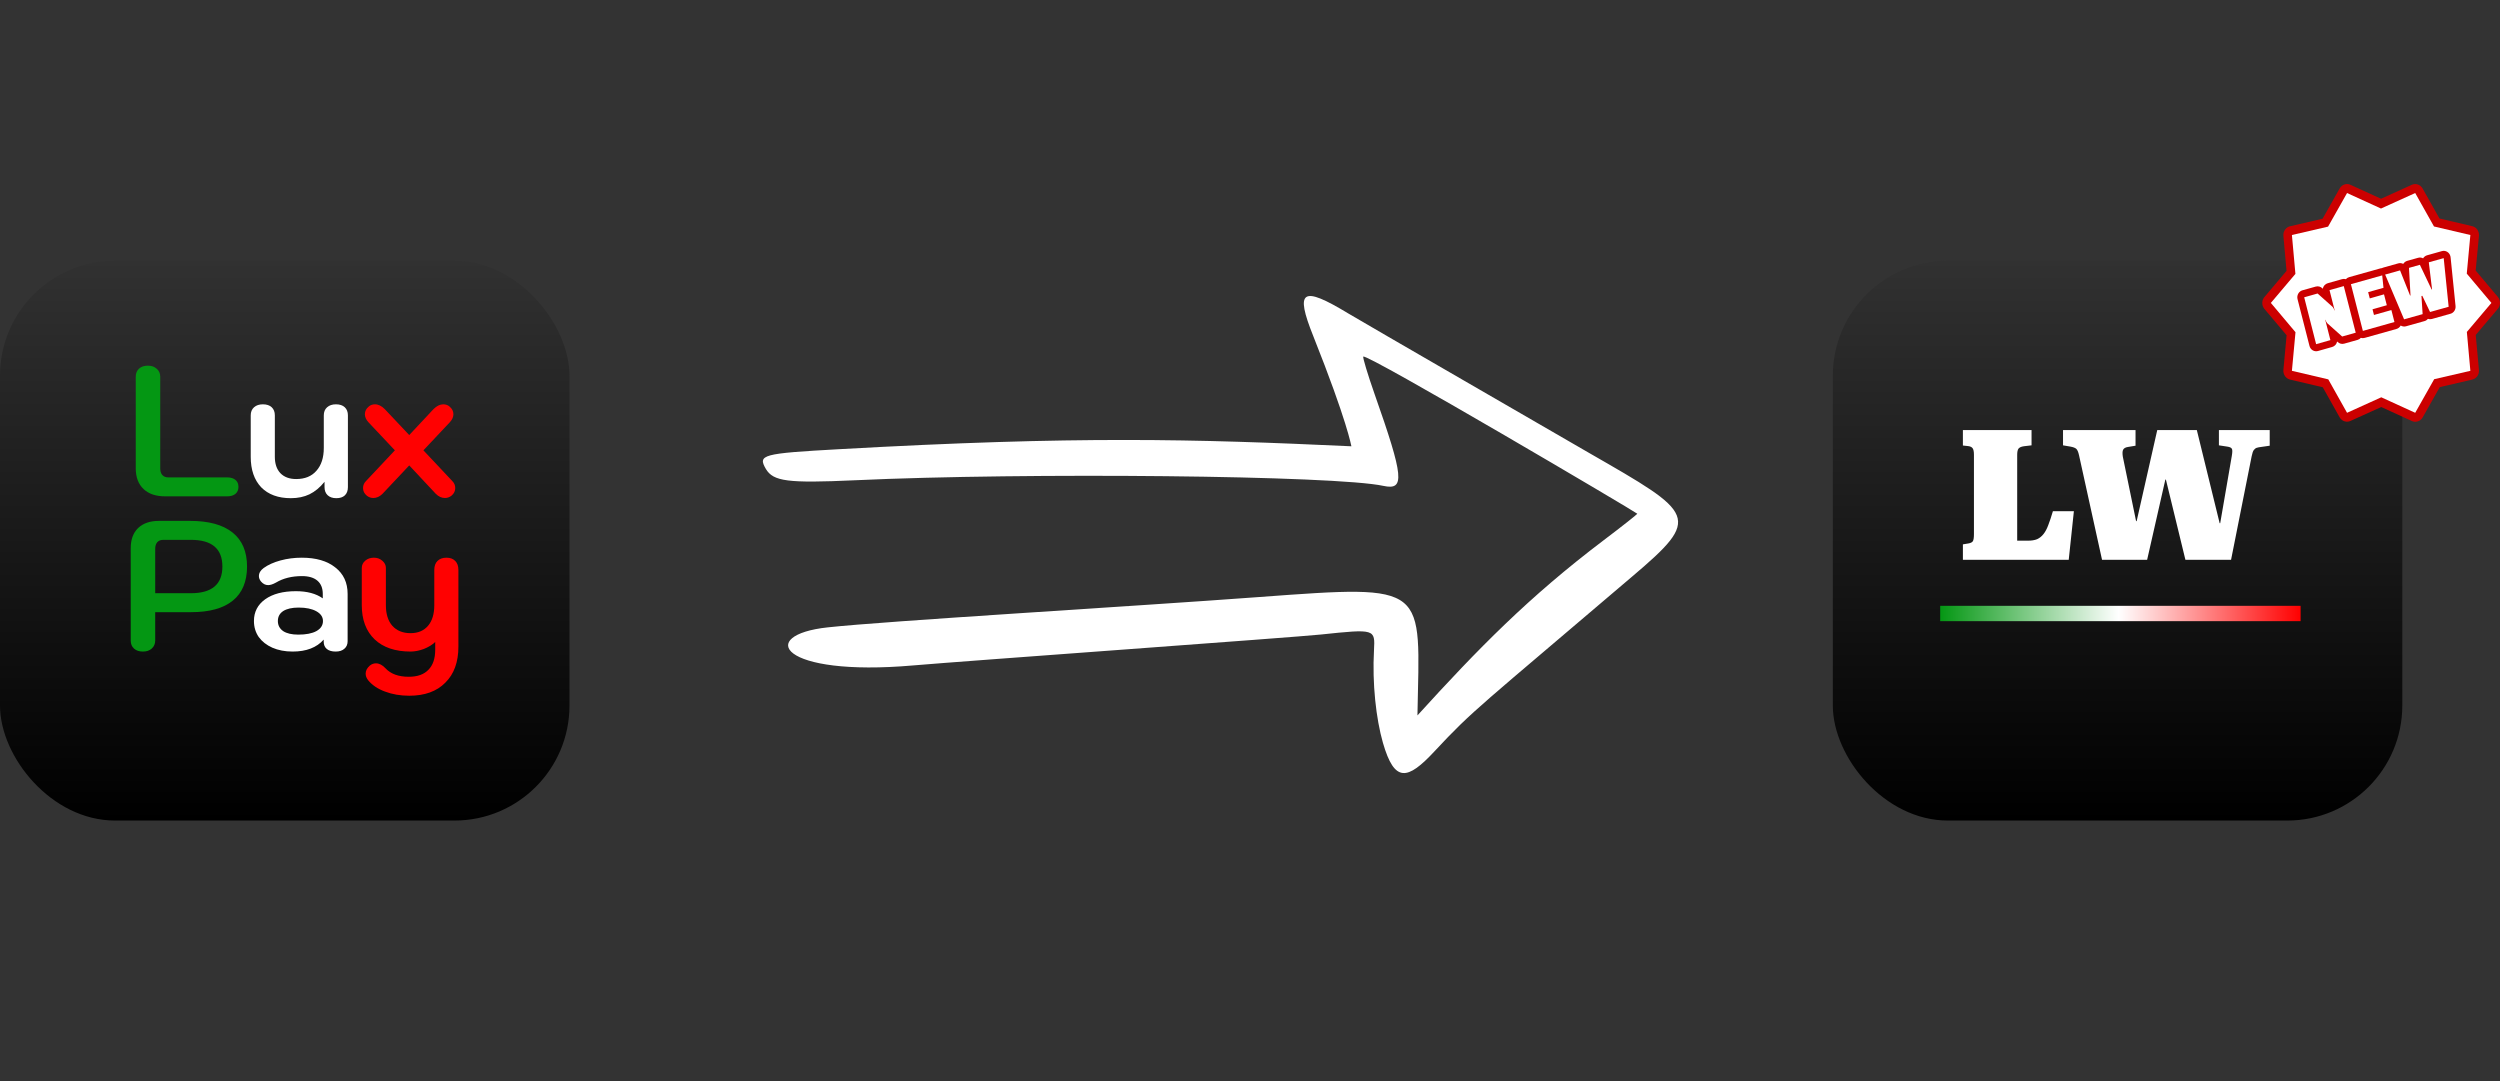 <svg width="326" height="141" viewBox="0 0 326 141" fill="none" xmlns="http://www.w3.org/2000/svg">
<rect x="0" y="0" width="326" height="141" fill="#333333" stroke="none"/>
<rect y="34" width="74.261" height="73" rx="15" fill="url(#paint0_linear_136_130)"/>
<path d="M21.543 64.723C20.327 64.723 19.383 64.403 18.711 63.763C18.039 63.123 17.703 62.227 17.703 61.075V49.123C17.703 48.675 17.847 48.323 18.135 48.067C18.423 47.811 18.807 47.683 19.287 47.683C19.767 47.683 20.151 47.819 20.439 48.091C20.743 48.347 20.895 48.691 20.895 49.123V61.075C20.895 61.443 20.983 61.731 21.159 61.939C21.351 62.147 21.607 62.251 21.927 62.251H29.607C30.087 62.251 30.455 62.363 30.711 62.587C30.967 62.795 31.095 63.099 31.095 63.499C31.095 63.883 30.959 64.187 30.687 64.411C30.431 64.619 30.071 64.723 29.607 64.723H21.543ZM18.631 84.963C18.151 84.963 17.767 84.835 17.479 84.579C17.191 84.323 17.047 83.971 17.047 83.523V71.475C17.047 70.355 17.367 69.483 18.007 68.859C18.663 68.235 19.567 67.923 20.719 67.923H24.775C27.207 67.923 29.055 68.427 30.319 69.435C31.583 70.443 32.215 71.923 32.215 73.875C32.215 75.827 31.599 77.307 30.367 78.315C29.135 79.323 27.319 79.827 24.919 79.827H20.239V83.523C20.239 83.955 20.087 84.307 19.783 84.579C19.495 84.835 19.111 84.963 18.631 84.963ZM24.895 77.355C27.631 77.355 28.999 76.195 28.999 73.875C28.999 71.555 27.631 70.395 24.895 70.395H21.271C20.951 70.395 20.695 70.499 20.503 70.707C20.327 70.915 20.239 71.203 20.239 71.571V77.355H24.895Z" fill="#049713"/>
<path d="M37.927 64.963C36.279 64.963 34.991 64.491 34.063 63.547C33.151 62.587 32.695 61.259 32.695 59.563V54.163C32.695 53.715 32.839 53.363 33.127 53.107C33.415 52.851 33.799 52.723 34.279 52.723C34.775 52.723 35.159 52.851 35.431 53.107C35.703 53.363 35.839 53.715 35.839 54.163V59.563C35.839 60.475 36.079 61.187 36.559 61.699C37.055 62.211 37.743 62.467 38.623 62.467C39.759 62.467 40.639 62.107 41.263 61.387C41.903 60.667 42.223 59.675 42.223 58.411V54.163C42.223 53.715 42.367 53.363 42.655 53.107C42.943 52.851 43.327 52.723 43.807 52.723C44.303 52.723 44.687 52.851 44.959 53.107C45.231 53.363 45.367 53.715 45.367 54.163V63.523C45.367 63.987 45.231 64.347 44.959 64.603C44.703 64.843 44.335 64.963 43.855 64.963C43.375 64.963 42.999 64.835 42.727 64.579C42.455 64.323 42.319 63.971 42.319 63.523V62.827C41.727 63.563 41.071 64.107 40.351 64.459C39.647 64.795 38.839 64.963 37.927 64.963ZM38.154 84.963C37.162 84.963 36.282 84.795 35.514 84.459C34.762 84.123 34.17 83.659 33.738 83.067C33.322 82.459 33.114 81.763 33.114 80.979C33.114 79.795 33.602 78.851 34.578 78.147C35.57 77.443 36.906 77.091 38.586 77.091C40.042 77.091 41.21 77.403 42.09 78.027V77.451C42.09 76.699 41.858 76.123 41.394 75.723C40.93 75.323 40.258 75.123 39.378 75.123C38.066 75.123 36.938 75.403 35.994 75.963C35.594 76.187 35.25 76.299 34.962 76.299C34.61 76.299 34.298 76.139 34.026 75.819C33.85 75.595 33.762 75.363 33.762 75.123C33.762 74.723 33.97 74.371 34.386 74.067C34.962 73.651 35.69 73.323 36.57 73.083C37.45 72.843 38.378 72.723 39.354 72.723C41.21 72.723 42.666 73.147 43.722 73.995C44.794 74.827 45.33 75.979 45.33 77.451V83.619C45.33 84.035 45.186 84.363 44.898 84.603C44.626 84.843 44.25 84.963 43.77 84.963C43.274 84.963 42.89 84.851 42.618 84.627C42.346 84.403 42.21 84.083 42.21 83.667V83.403C41.298 84.443 39.946 84.963 38.154 84.963ZM38.898 82.755C39.906 82.755 40.69 82.603 41.25 82.299C41.826 81.979 42.114 81.539 42.114 80.979C42.114 80.451 41.826 80.027 41.25 79.707C40.674 79.387 39.906 79.227 38.946 79.227C38.082 79.227 37.41 79.379 36.93 79.683C36.466 79.987 36.234 80.419 36.234 80.979C36.234 81.539 36.466 81.979 36.93 82.299C37.394 82.603 38.05 82.755 38.898 82.755Z" fill="white"/>
<path d="M58.98 62.731C59.236 62.987 59.364 63.291 59.364 63.643C59.364 64.027 59.204 64.355 58.884 64.627C58.628 64.835 58.34 64.939 58.02 64.939C57.588 64.939 57.188 64.755 56.82 64.387L53.364 60.691L49.884 64.387C49.516 64.755 49.116 64.939 48.684 64.939C48.364 64.939 48.076 64.835 47.82 64.627C47.5 64.355 47.34 64.027 47.34 63.643C47.34 63.291 47.468 62.987 47.724 62.731L51.492 58.723L48.036 55.051C47.732 54.715 47.58 54.371 47.58 54.019C47.58 53.635 47.74 53.307 48.06 53.035C48.284 52.827 48.564 52.723 48.9 52.723C49.332 52.723 49.756 52.931 50.172 53.347L53.364 56.731L56.532 53.347C56.948 52.931 57.372 52.723 57.804 52.723C58.14 52.723 58.42 52.827 58.644 53.035C58.964 53.307 59.124 53.635 59.124 54.019C59.124 54.371 58.972 54.715 58.668 55.051L55.212 58.723L58.98 62.731ZM53.368 90.723C52.2 90.723 51.136 90.539 50.176 90.171C49.232 89.819 48.504 89.323 47.992 88.683C47.784 88.411 47.68 88.131 47.68 87.843C47.68 87.459 47.864 87.107 48.232 86.787C48.472 86.595 48.736 86.499 49.024 86.499C49.456 86.499 49.872 86.715 50.272 87.147C50.96 87.883 51.968 88.251 53.296 88.251C54.432 88.251 55.288 87.947 55.864 87.339C56.456 86.747 56.752 85.875 56.752 84.723V83.715C56.368 84.083 55.872 84.387 55.264 84.627C54.656 84.851 54.08 84.963 53.536 84.963C51.536 84.963 49.976 84.435 48.856 83.379C47.736 82.307 47.176 80.819 47.176 78.915V74.067C47.176 73.683 47.328 73.363 47.632 73.107C47.936 72.851 48.312 72.723 48.76 72.723C49.192 72.723 49.56 72.859 49.864 73.131C50.168 73.387 50.32 73.699 50.32 74.067V78.915C50.32 80.067 50.6 80.963 51.16 81.603C51.736 82.243 52.528 82.563 53.536 82.563C54.512 82.563 55.272 82.243 55.816 81.603C56.36 80.963 56.632 80.067 56.632 78.915V74.331C56.632 73.819 56.768 73.427 57.04 73.155C57.328 72.867 57.72 72.723 58.216 72.723C58.712 72.723 59.096 72.867 59.368 73.155C59.64 73.427 59.776 73.819 59.776 74.331V84.315C59.776 86.331 59.208 87.899 58.072 89.019C56.952 90.155 55.384 90.723 53.368 90.723Z" fill="#FF0101"/>
<rect x="239" y="34" width="74.261" height="73" rx="15" fill="url(#paint1_linear_136_130)"/>
<rect x="253" y="79" width="47" height="2" fill="url(#paint2_linear_136_130)"/>
<path d="M255.962 73V70.984L256.682 70.864C256.97 70.816 257.162 70.72 257.258 70.576C257.354 70.432 257.402 70.112 257.402 69.616V59.296C257.402 58.896 257.346 58.616 257.234 58.456C257.122 58.296 256.922 58.2 256.634 58.168L255.962 58.096V56.08H264.914V58.072L263.906 58.192C263.57 58.24 263.338 58.344 263.21 58.504C263.098 58.664 263.042 58.936 263.042 59.32V70.504H264.458C264.922 70.504 265.314 70.44 265.634 70.312C265.954 70.168 266.234 69.944 266.474 69.64C266.714 69.336 266.922 68.944 267.098 68.464C267.29 67.968 267.49 67.368 267.698 66.664H270.434L269.762 73H255.962ZM274.106 73L271.106 59.368C271.01 58.936 270.89 58.656 270.746 58.528C270.602 58.4 270.354 58.304 270.002 58.24L269.018 58.072V56.08H278.474V58.12L277.466 58.288C277.146 58.336 276.938 58.464 276.842 58.672C276.762 58.864 276.754 59.16 276.818 59.56L278.546 67.96H278.618L281.306 56.08H286.466L289.442 68.224H289.514L291.026 59.464C291.106 59 291.114 58.696 291.05 58.552C290.986 58.392 290.786 58.288 290.45 58.24L289.346 58.072V56.08H295.97V58.12L294.818 58.288C294.642 58.304 294.474 58.336 294.314 58.384C294.17 58.416 294.034 58.512 293.906 58.672C293.794 58.816 293.698 59.088 293.618 59.488L290.93 73H284.978L282.434 62.536H282.362L279.986 73H274.106Z" fill="white"/>
<g clip-path="url(#clip0_136_130)">
<path fill-rule="evenodd" clip-rule="evenodd" d="M207.234 59.072C202.967 56.589 178.114 42.252 175.81 40.87C169.762 37.207 168.847 37.83 171.251 43.827C175.736 55.097 176.184 58.105 176.224 58.196C155.495 57.24 140.512 56.83 109.41 58.575C99.365 59.136 98.782 59.286 99.876 61.163C100.849 62.768 102.699 63.029 111.406 62.629C133.956 61.585 174.233 62.006 180.404 63.361C183.231 63.968 183.062 62.223 179.248 51.392C178.338 48.805 177.685 46.603 177.769 46.501C178.164 46.022 213.492 66.867 213.504 66.991C213.51 67.054 211.523 68.63 209.089 70.469C199.327 77.861 192.77 84.566 184.835 93.291C185.143 76.273 186.52 76.203 164.28 77.847C147.35 79.104 115.63 80.971 107.941 81.808C98.63 82.801 101.615 88.302 119.116 86.769C125.543 86.212 168.783 83.107 172.24 82.742C179.34 81.993 179.312 82.027 179.169 84.778C178.926 89.111 179.434 93.718 180.336 96.871C181.845 102.074 183.516 101.787 187.078 97.951C192.123 92.524 192.965 92.129 212.846 75.171C221.977 67.432 221.057 67.017 207.234 59.072Z" fill="white"/>
</g>
<g clip-path="url(#clip1_136_130)">
<path d="M310.487 25.919L314.501 24.098C314.751 23.985 315.032 23.973 315.291 24.061C315.55 24.151 315.769 24.336 315.906 24.582L318.109 28.493L322.375 29.492C322.644 29.552 322.883 29.714 323.046 29.948C323.209 30.181 323.283 30.469 323.255 30.756L322.826 35.283L325.72 38.719C325.91 38.945 326.01 39.24 325.999 39.541C325.987 39.842 325.866 40.127 325.66 40.337L322.834 43.678L323.255 48.247C323.282 48.538 323.203 48.829 323.035 49.062C322.867 49.295 322.621 49.453 322.347 49.505L318.147 50.478L315.917 54.424C315.773 54.678 315.544 54.866 315.274 54.951C315.004 55.036 314.714 55.011 314.461 54.881L310.513 53.074L306.499 54.892C306.25 55.006 305.969 55.022 305.71 54.935C305.451 54.849 305.231 54.666 305.091 54.422L302.889 50.499L298.625 49.498C298.36 49.436 298.125 49.275 297.964 49.045C297.804 48.815 297.73 48.531 297.755 48.247L298.174 43.717L295.28 40.281C295.089 40.055 294.989 39.761 295.001 39.46C295.012 39.158 295.134 38.873 295.341 38.664L298.164 35.32L297.755 30.756C297.728 30.465 297.807 30.174 297.975 29.94C298.143 29.707 298.389 29.548 298.663 29.495L302.864 28.523L305.091 24.576C305.234 24.321 305.464 24.133 305.735 24.048C306.005 23.964 306.297 23.99 306.549 24.122L310.487 25.919Z" fill="#CC0000"/>
<path fill-rule="evenodd" clip-rule="evenodd" d="M310.482 27.193L314.943 25.171L317.392 29.532L322.135 30.645L321.668 35.68L324.88 39.501L321.678 43.286L322.135 48.355L317.417 49.447L314.943 53.829L310.518 51.807L306.055 53.829L303.608 49.468L298.865 48.355L299.332 43.321L296.12 39.501L299.322 35.714L298.865 30.645L303.58 29.553L306.055 25.171L310.482 27.193Z" fill="white"/>
<path d="M304.821 44.584L304.763 44.531C304.729 44.701 304.65 44.858 304.535 44.984C304.421 45.11 304.275 45.2 304.115 45.245L302.256 45.773C302.026 45.837 301.781 45.803 301.574 45.678C301.368 45.553 301.218 45.348 301.156 45.107L299.599 39.01C299.569 38.89 299.561 38.766 299.576 38.643C299.592 38.521 299.63 38.403 299.689 38.295C299.748 38.188 299.827 38.095 299.92 38.02C300.014 37.944 300.121 37.889 300.235 37.857L301.983 37.368C302.137 37.325 302.298 37.325 302.452 37.369C302.605 37.412 302.745 37.498 302.856 37.617L302.889 37.646C302.923 37.476 303.002 37.319 303.116 37.193C303.231 37.067 303.377 36.977 303.537 36.932L305.397 36.404C305.561 36.354 305.736 36.354 305.901 36.404C306.019 36.275 306.168 36.184 306.332 36.139L310.424 34.992C310.487 34.974 310.551 34.963 310.616 34.961L310.667 34.934C310.712 34.913 310.76 34.897 310.808 34.884L312.74 34.342C312.955 34.281 313.184 34.306 313.381 34.413C313.502 34.217 313.688 34.075 313.903 34.014L315.326 33.615C315.542 33.554 315.771 33.579 315.97 33.687C316.091 33.492 316.276 33.351 316.489 33.29L318.432 32.743C318.546 32.711 318.665 32.703 318.782 32.719C318.899 32.735 319.011 32.776 319.113 32.837C319.216 32.899 319.305 32.981 319.377 33.08C319.449 33.178 319.501 33.29 319.532 33.409C319.548 33.469 319.558 33.532 319.562 33.594L320.203 39.9C320.227 40.125 320.173 40.352 320.051 40.538C319.929 40.725 319.746 40.859 319.537 40.915L317.11 41.597C316.944 41.642 316.769 41.637 316.605 41.581C316.488 41.719 316.334 41.819 316.164 41.867L313.737 42.549C313.622 42.581 313.502 42.588 313.384 42.571C313.266 42.554 313.153 42.512 313.051 42.448C312.992 42.557 312.913 42.653 312.819 42.73C312.724 42.806 312.616 42.862 312.501 42.895L308.361 44.058C308.196 44.109 308.021 44.109 307.856 44.058C307.739 44.187 307.59 44.279 307.425 44.322L305.677 44.814C305.529 44.855 305.373 44.856 305.225 44.817C305.076 44.778 304.94 44.699 304.829 44.589L304.821 44.584Z" fill="#CC0000"/>
<path d="M305.437 43.899L303.461 42.136C303.36 42.013 303.287 41.866 303.249 41.708H303.212L303.883 44.351L302.023 44.88L300.467 38.767L302.215 38.272L304.19 40.035C304.294 40.163 304.368 40.314 304.405 40.477H304.44L303.769 37.834L305.628 37.305L307.185 43.384L305.437 43.876V43.899ZM311.239 39.803L309.377 40.331L309.566 41.071L311.837 40.432L312.236 41.991L308.118 43.149L306.559 37.057L310.641 35.91L310.808 37.532L308.807 38.095L309.017 38.912L310.876 38.383L311.239 39.795V39.803ZM316.716 34.205L318.659 33.66L319.304 40.004L316.878 40.685L315.868 38.571L315.757 38.603L315.911 40.963L313.492 41.64L311.022 35.804L312.967 35.259L314.274 38.537L314.33 38.521L314.13 34.932L315.553 34.532L317.082 37.744H317.14L316.716 34.205Z" fill="white"/>
</g>
<defs>
<linearGradient id="paint0_linear_136_130" x1="37.131" y1="34" x2="37.131" y2="107" gradientUnits="userSpaceOnUse">
<stop stop-color="#313131"/>
<stop offset="1"/>
</linearGradient>
<linearGradient id="paint1_linear_136_130" x1="276.131" y1="34" x2="276.131" y2="107" gradientUnits="userSpaceOnUse">
<stop stop-color="#313131"/>
<stop offset="1"/>
</linearGradient>
<linearGradient id="paint2_linear_136_130" x1="253" y1="80" x2="300" y2="80" gradientUnits="userSpaceOnUse">
<stop stop-color="#049713"/>
<stop offset="0.495" stop-color="white"/>
<stop offset="1" stop-color="#FF0000"/>
</linearGradient>
<clipPath id="clip0_136_130">
<rect width="100" height="100" fill="white" transform="translate(147.588) rotate(39.485)"/>
</clipPath>
<clipPath id="clip1_136_130">
<rect width="31" height="31" fill="white" transform="translate(295 24)"/>
</clipPath>
</defs>
</svg>
